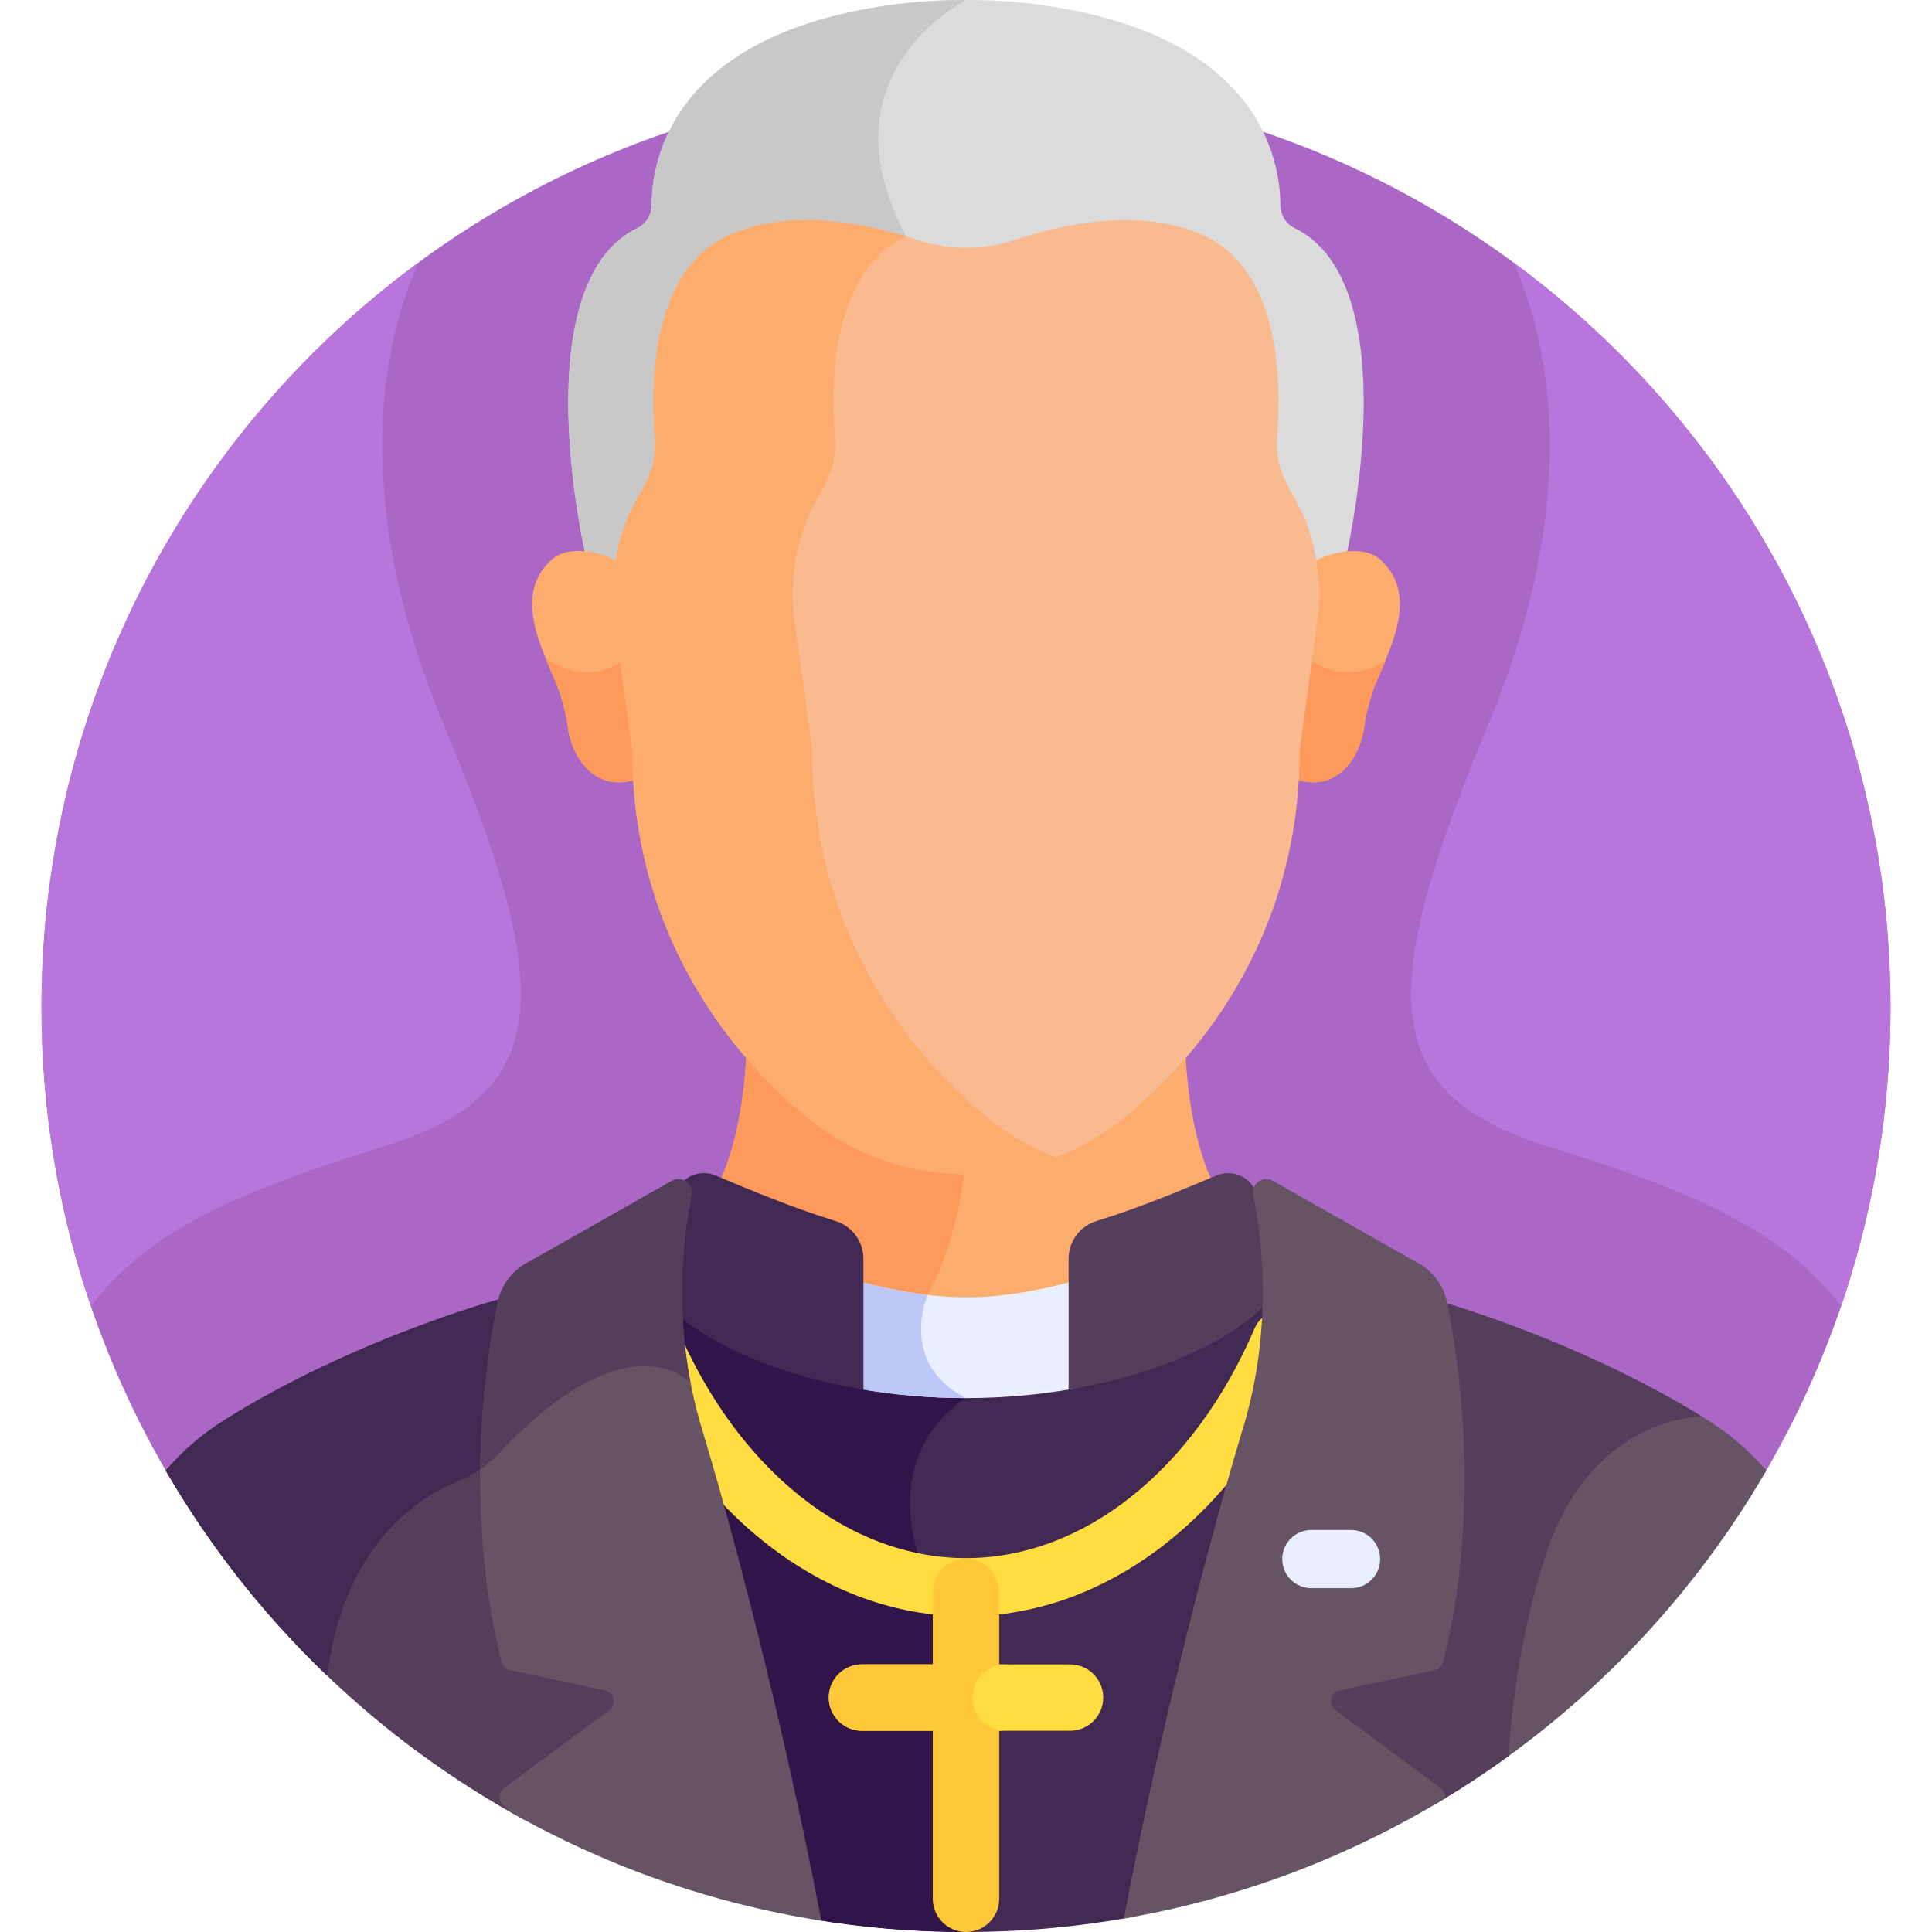 <svg id="Layer_1" enable-background="new 0 0 512 512" height="512" viewBox="0 0 512 512" width="512" xmlns="http://www.w3.org/2000/svg"><g><path d="m467.506 390.699c21.28-36.307 33.492-78.573 33.492-123.697 0-135.309-109.689-244.998-244.998-244.998s-244.998 109.689-244.998 244.998c0 45.124 12.213 87.389 33.493 123.697z" fill="#aa67c6"/><path d="m343.012 60.389c-2.288-1.113-3.697-3.471-3.703-6.014-.026-12.132-5.569-45.197-63.889-53.143-11.872-1.618-26.635-1.664-38.842 0-58.32 7.946-63.863 41.011-63.889 53.143-.006 2.544-1.415 4.902-3.702 6.014-30.336 14.758-13.98 85.883-13.98 85.883 3.047.203 6.235 1.437 8.613 2.589 1.027-6.394 3.324-13.017 6.776-18.433 2.775-4.353 4.038-9.487 3.661-14.62-1.09-14.838-.565-44.076 19.021-52.889 16.593-7.466 36.947-3.143 49.927 1.174 8.429 2.803 17.56 2.803 25.99 0 12.98-4.316 33.334-8.64 49.927-1.174 19.586 8.813 20.111 38.051 19.021 52.889-.377 5.133.886 10.267 3.661 14.62 3.452 5.417 5.749 12.04 6.776 18.433 2.378-1.152 5.567-2.385 8.613-2.589-.001 0 16.355-71.126-13.981-85.883z" fill="#dbdbdb"/><path d="m236.579 1.231c-58.32 7.946-63.863 41.011-63.889 53.143-.006 2.544-1.415 4.902-3.702 6.014-30.336 14.758-13.98 85.883-13.98 85.883 3.047.203 6.235 1.437 8.613 2.589 1.027-6.394 3.324-13.017 6.776-18.433 2.775-4.353 4.038-9.487 3.661-14.62-1.091-14.838-.565-44.076 19.021-52.889 15.547-6.996 34.396-3.641 47.387.36-.108-.21-.207-.426-.319-.634-23.212-43.204 15.777-62.607 15.851-62.644-6.659 0-13.355.404-19.419 1.231z" fill="#c8c8c8"/><path d="m284.084 366.54c-.898.076-25.291 5.187-55.016.194-.338-.093-29.678-4.473-47.173-18.391l-2.688-2.139c.225 2.122.163 15.978 5.398 33.106 7.51 24.569 21.092 75.393 31.367 129.417 13.027 2.141 26.395 3.273 40.028 3.273 14.853 0 29.397-1.324 43.521-3.856 10.261-53.805 23.772-104.352 31.255-128.834 5.635-18.437 5.324-34.981 5.469-36.651-1.262.823-13.085 17.016-52.161 23.881z" fill="#422953"/><path d="m247.201 421.853c-17.599-36.82 8.799-51.344 8.799-51.344l-1.801-1.6c-7.545-.075-16.088-.656-25.131-2.175-.338-.093-29.678-4.472-47.173-18.391l-2.688-2.139c.225 2.122.163 15.978 5.398 33.107 7.51 24.569 21.092 75.393 31.367 129.417 13.027 2.14 26.395 3.272 40.028 3.272.787 0 1.569-.019 2.353-.026 1.244-16.939 2.808-60.915-11.152-90.121z" fill="#30144a"/><path d="m365.883 148.364c-4.542-4.163-13.59-2.053-17.502.496.857 5.337.906 10.797.165 16.189l-4.617 33.624c0 2.71-.085 5.37-.242 7.982 11.257 3.396 16.849-6.711 17.791-13.646.405-2.985 1.068-5.928 1.988-8.8 2.995-9.352 13.797-25.416 2.417-35.845z" fill="#fcad6d"/><path d="m357.333 178.14c-3.796 0-7.29-1.253-10.125-3.348l-3.279 23.881c0 2.71-.085 5.37-.242 7.982 11.257 3.396 16.849-6.711 17.791-13.646.405-2.985 1.069-5.928 1.988-8.8.842-2.63 2.301-5.79 3.712-9.207-2.785 1.97-6.175 3.138-9.845 3.138z" fill="#fd995b"/><path d="m146.117 148.364c4.542-4.163 13.59-2.053 17.503.496-.857 5.337-.906 10.797-.165 16.189l4.617 33.624c0 2.71.085 5.37.242 7.982-11.257 3.396-16.849-6.711-17.791-13.646-.406-2.985-1.068-5.928-1.988-8.8-2.996-9.352-13.798-25.416-2.418-35.845z" fill="#fcad6d"/><path d="m164.86 175.289c-2.705 1.798-5.948 2.85-9.439 2.85-4.161 0-7.972-1.492-10.935-3.965 1.51 3.732 3.139 7.194 4.048 10.034.919 2.872 1.583 5.814 1.988 8.8.942 6.936 6.534 17.042 17.791 13.646-.157-2.613-.242-5.272-.242-7.982z" fill="#fd995b"/><path d="m221.423 325.645c4.385 1.359 6.363 5.391 6.363 9.982v6.299c8.967 2.351 19.239 3.938 28.214 3.938s19.247-1.587 28.214-3.938v-6.299c0-4.591 1.978-8.623 6.363-9.983 11.519-3.572 22.27-8.088 31.031-11.75-5.477-11.4-7.158-26.054-7.54-37.158-5.865 6.832-12.021 12.546-17.903 17.114-11.459 8.899-25.601 13.732-40.166 13.732s-28.706-4.833-40.166-13.732c-5.882-4.568-12.038-10.282-17.903-17.114-.382 11.104-2.064 25.758-7.54 37.158 8.762 3.663 19.513 8.179 31.033 11.751z" fill="#fcad6d"/><path d="m244.772 345.146c6.983-12.24 9.997-25.993 11.18-37.565-14.547-.011-28.67-4.842-40.117-13.731-5.882-4.568-12.038-10.282-17.903-17.114-.382 11.104-2.063 25.758-7.54 37.158 8.761 3.663 19.512 8.179 31.032 11.751 4.385 1.359 6.363 5.392 6.363 9.982v6.299c5.379 1.411 11.227 2.537 16.985 3.22z" fill="#fd995b"/><g><path d="m256 428.335c-37.395 0-72.14-26.92-90.675-70.257-1.674-3.915.142-8.446 4.057-10.121 3.913-1.677 8.447.142 10.121 4.057 16.067 37.565 45.379 60.9 76.498 60.9s60.43-23.335 76.497-60.9c1.675-3.914 6.207-5.732 10.121-4.057 3.915 1.675 5.731 6.205 4.057 10.121-18.536 43.337-53.281 70.257-90.676 70.257z" fill="#ffdd40"/></g><path d="m227.706 339.584v28.489c8.86 1.553 18.378 2.436 28.294 2.436s19.434-.883 28.294-2.436v-28.489c-9.311 2.512-18.95 4.224-28.294 4.224s-18.983-1.711-28.294-4.224z" fill="#e9efff"/><path d="m245.847 343.186-.002-.006c-6.072-.712-12.173-1.986-18.14-3.596v28.488c8.86 1.553 18.377 2.436 28.294 2.436-18.13-9.256-10.152-27.322-10.152-27.322z" fill="#bec8f7"/><path d="m336.174 344.796c.204-10.99-.988-20.26-2.202-26.691l-1.395-2.802c-1.866-3.748-6.312-5.41-10.175-3.796-8.897 3.717-19.963 8.404-31.824 12.081-4.385 1.359-7.391 5.392-7.391 9.982v34.692c24.39-4.093 43.896-13.3 52.987-23.466z" fill="#543e5b"/><path d="m181.024 314.447c.602.479.869 1.215.715 1.97-1.439 7.045-3.026 18.284-2.424 31.799 10.093 8.77 27.878 16.417 49.499 20.046v-34.692c0-4.591-3.006-8.623-7.391-9.983-11.862-3.678-22.929-8.365-31.826-12.083-3.406-1.423-7.263-.297-9.408 2.557.295.066.582.185.835.386z" fill="#422953"/><path d="m160.631 446.478-25.103-5.382c-.513-.111-.918-.488-1.054-.986-1.923-7.009-11.014-44.503-1.115-94.478.026-.13.07-.253.1-.382l-1.151-.945s-38.462 10.466-72.818 32.01c-5.887 3.692-11.122 8.219-15.585 13.383 22.706 39.166 55.945 71.462 95.846 93.011-1.757-1.931-3.546-3.77-5.374-5.484-.415-.389-.453-.852-.439-1.095.014-.242.105-.7.563-1.039l27.858-20.625c1.434-1.062 2.092-2.807 1.715-4.552-.378-1.745-1.698-3.062-3.443-3.436z" fill="#543e5b"/><path d="m86.694 444.066c4.446-34.973 24.537-47.423 34.672-51.52 2.691-1.088 5.204-2.557 7.478-4.339.186-12.613 1.426-26.986 4.513-42.575.026-.13.07-.253.1-.382l-1.151-.945s-38.463 10.466-72.818 32.01c-5.887 3.692-11.122 8.219-15.585 13.383 11.659 20.112 26.102 38.405 42.791 54.368z" fill="#422953"/><path d="m379.657 478.531c36.608-21.447 67.154-52.118 88.439-88.832-4.464-5.165-9.699-9.692-15.585-13.383-29.573-18.545-62.165-28.874-70.673-31.392.06.237.137.468.185.709 9.899 49.974.807 87.468-1.115 94.477-.136.499-.541.876-1.054.987l-25.103 5.382c-1.746.375-3.065 1.692-3.442 3.438-.378 1.745.28 3.49 1.715 4.551l27.858 20.626c.458.339.549.797.563 1.039.014.243-.024.707-.439 1.095-.453.422-.9.865-1.349 1.303z" fill="#665364"/><path d="m381.838 344.923c.06.237.137.468.185.709 9.899 49.974.807 87.468-1.115 94.477-.136.499-.541.876-1.054.987l-25.103 5.382c-1.746.375-3.065 1.692-3.443 3.438-.378 1.745.28 3.49 1.715 4.551l27.858 20.626c.458.339.549.797.563 1.039.014.243-.024.707-.439 1.095-.453.424-.9.867-1.348 1.305 6.901-4.043 13.585-8.415 20.034-13.092 1.062-14.768 3.691-34.316 9.959-53.385 10.812-32.891 34.911-36.371 41.286-36.709-29.145-17.933-60.74-27.949-69.098-30.423z" fill="#543e5b"/><path d="m186.08 378.859c-8.157-26.688-5.16-50.725-2.83-62.133.582-2.848-2.318-5.143-4.961-3.933l-37.673 21.37c-4.557 2.087-7.797 6.254-8.771 11.17-9.875 49.853-1.118 86.949 1.141 95.184.29 1.057 1.146 1.857 2.218 2.087l25.103 5.382c2.476.531 3.169 3.734 1.134 5.241l-27.858 20.626c-1.474 1.091-1.6 3.245-.262 4.499.64.6 1.273 1.219 1.904 1.846 25.061 14.228 52.873 24.164 82.445 28.811-10.857-56.907-25.335-109.684-31.59-130.15z" fill="#665364"/><path d="m132.367 384.996c34.287-36.456 50.637-18.544 50.637-18.544-4.15-21.558-1.717-40.12.245-49.727.582-2.848-2.317-5.143-4.961-3.933l-37.673 21.37c-4.557 2.087-7.797 6.254-8.77 11.171-3.213 16.22-4.446 31.077-4.58 44.041 1.848-1.269 3.559-2.737 5.102-4.378z" fill="#543e5b"/><path d="m355.074 447.986 25.103-5.382c1.072-.23 1.927-1.029 2.217-2.087 2.26-8.236 11.016-45.331 1.142-95.184-.974-4.916-4.214-9.084-8.771-11.17l-37.673-21.37c-2.643-1.21-5.542 1.085-4.961 3.933 2.33 11.408 5.327 35.446-2.83 62.133-6.234 20.397-20.636 72.886-31.481 129.572 30.711-5.283 59.472-16.269 85.138-31.851.126-1.008-.264-2.063-1.16-2.727l-27.858-20.626c-2.035-1.507-1.342-4.71 1.134-5.241z" fill="#665364"/><g><path d="m358.047 420.882h-10.524c-4.258 0-7.71-3.452-7.71-7.71 0-4.259 3.452-7.71 7.71-7.71h10.524c4.258 0 7.71 3.452 7.71 7.71s-3.452 7.71-7.71 7.71z" fill="#e9efff"/></g><path d="m346.081 138.288c-3.284-8.568-8.374-12.116-7.617-22.57 2.721-37.554-10.945-49.493-19.333-53.267-16.445-7.399-36.429-3.457-50.298 1.154-8.276 2.753-17.393 2.753-25.669 0-13.868-4.61-33.849-8.554-50.298-1.154-8.404 3.781-22.089 15.747-19.323 53.396.753 10.243-4.26 13.79-7.527 22.186-3.284 8.439-4.347 17.803-3.073 27.08l4.613 33.561c0 55.439 33.541 87.469 47.963 98.666 23.657 18.373 57.132 18.507 80.961 0 14.421-11.198 47.962-43.229 47.957-98.596l4.617-33.624c1.263-9.186.234-18.465-2.973-26.832z" fill="#f9ba8f"/><g><path d="m263.212 297.339c-14.421-11.197-47.963-43.227-47.963-98.666l-4.613-33.561c-1.274-9.277-.211-18.641 3.073-27.08 3.267-8.396 8.281-11.943 7.527-22.186-2.721-37.045 10.48-49.218 18.91-53.201-13.648-4.149-31.988-7.074-47.28-.195-8.404 3.781-22.088 15.747-19.322 53.396.754 10.243-4.26 13.79-7.528 22.186-3.284 8.439-4.347 17.803-3.073 27.08l4.613 33.561c0 55.439 33.541 87.469 47.963 98.666 18.537 14.397 43.101 17.591 64.33 9.397-5.876-2.267-11.49-5.399-16.637-9.397z" fill="#fcad6d"/></g><g><path d="m256 512c-4.86 0-8.799-3.939-8.799-8.8v-81.348c0-4.86 3.94-8.8 8.799-8.8 4.86 0 8.8 3.939 8.8 8.8v81.348c0 4.861-3.94 8.8-8.8 8.8z" fill="#ffc839"/></g><g><path d="m283.567 458.672h-55.135c-4.86 0-8.8-3.939-8.8-8.8 0-4.86 3.94-8.799 8.8-8.799h55.135c4.86 0 8.8 3.939 8.8 8.799 0 4.861-3.94 8.8-8.8 8.8z" fill="#ffdd40"/></g><path d="m257.726 449.873c0-4.86 3.94-8.799 8.8-8.799h-38.093c-4.86 0-8.799 3.939-8.799 8.799s3.94 8.8 8.799 8.8h38.093c-4.86-.001-8.8-3.94-8.8-8.8z" fill="#ffc839"/><g fill="#b875db"><path d="m401.16 69.636c9.87 22.509 17.927 63.259-6.98 122.954-29.174 69.923-29.01 97.05 15.47 111.05 30.064 9.462 61.213 19.599 78.25 42.547 8.484-24.839 13.098-51.471 13.098-79.184 0-80.974-39.291-152.76-99.838-197.367z"/><path d="m110.84 69.636c-9.87 22.509-17.927 63.259 6.98 122.954 29.174 69.923 29.01 97.05-15.47 111.05-30.063 9.462-61.213 19.599-78.25 42.547-8.484-24.839-13.098-51.471-13.098-79.184 0-80.974 39.291-152.76 99.838-197.367z"/></g></g></svg>